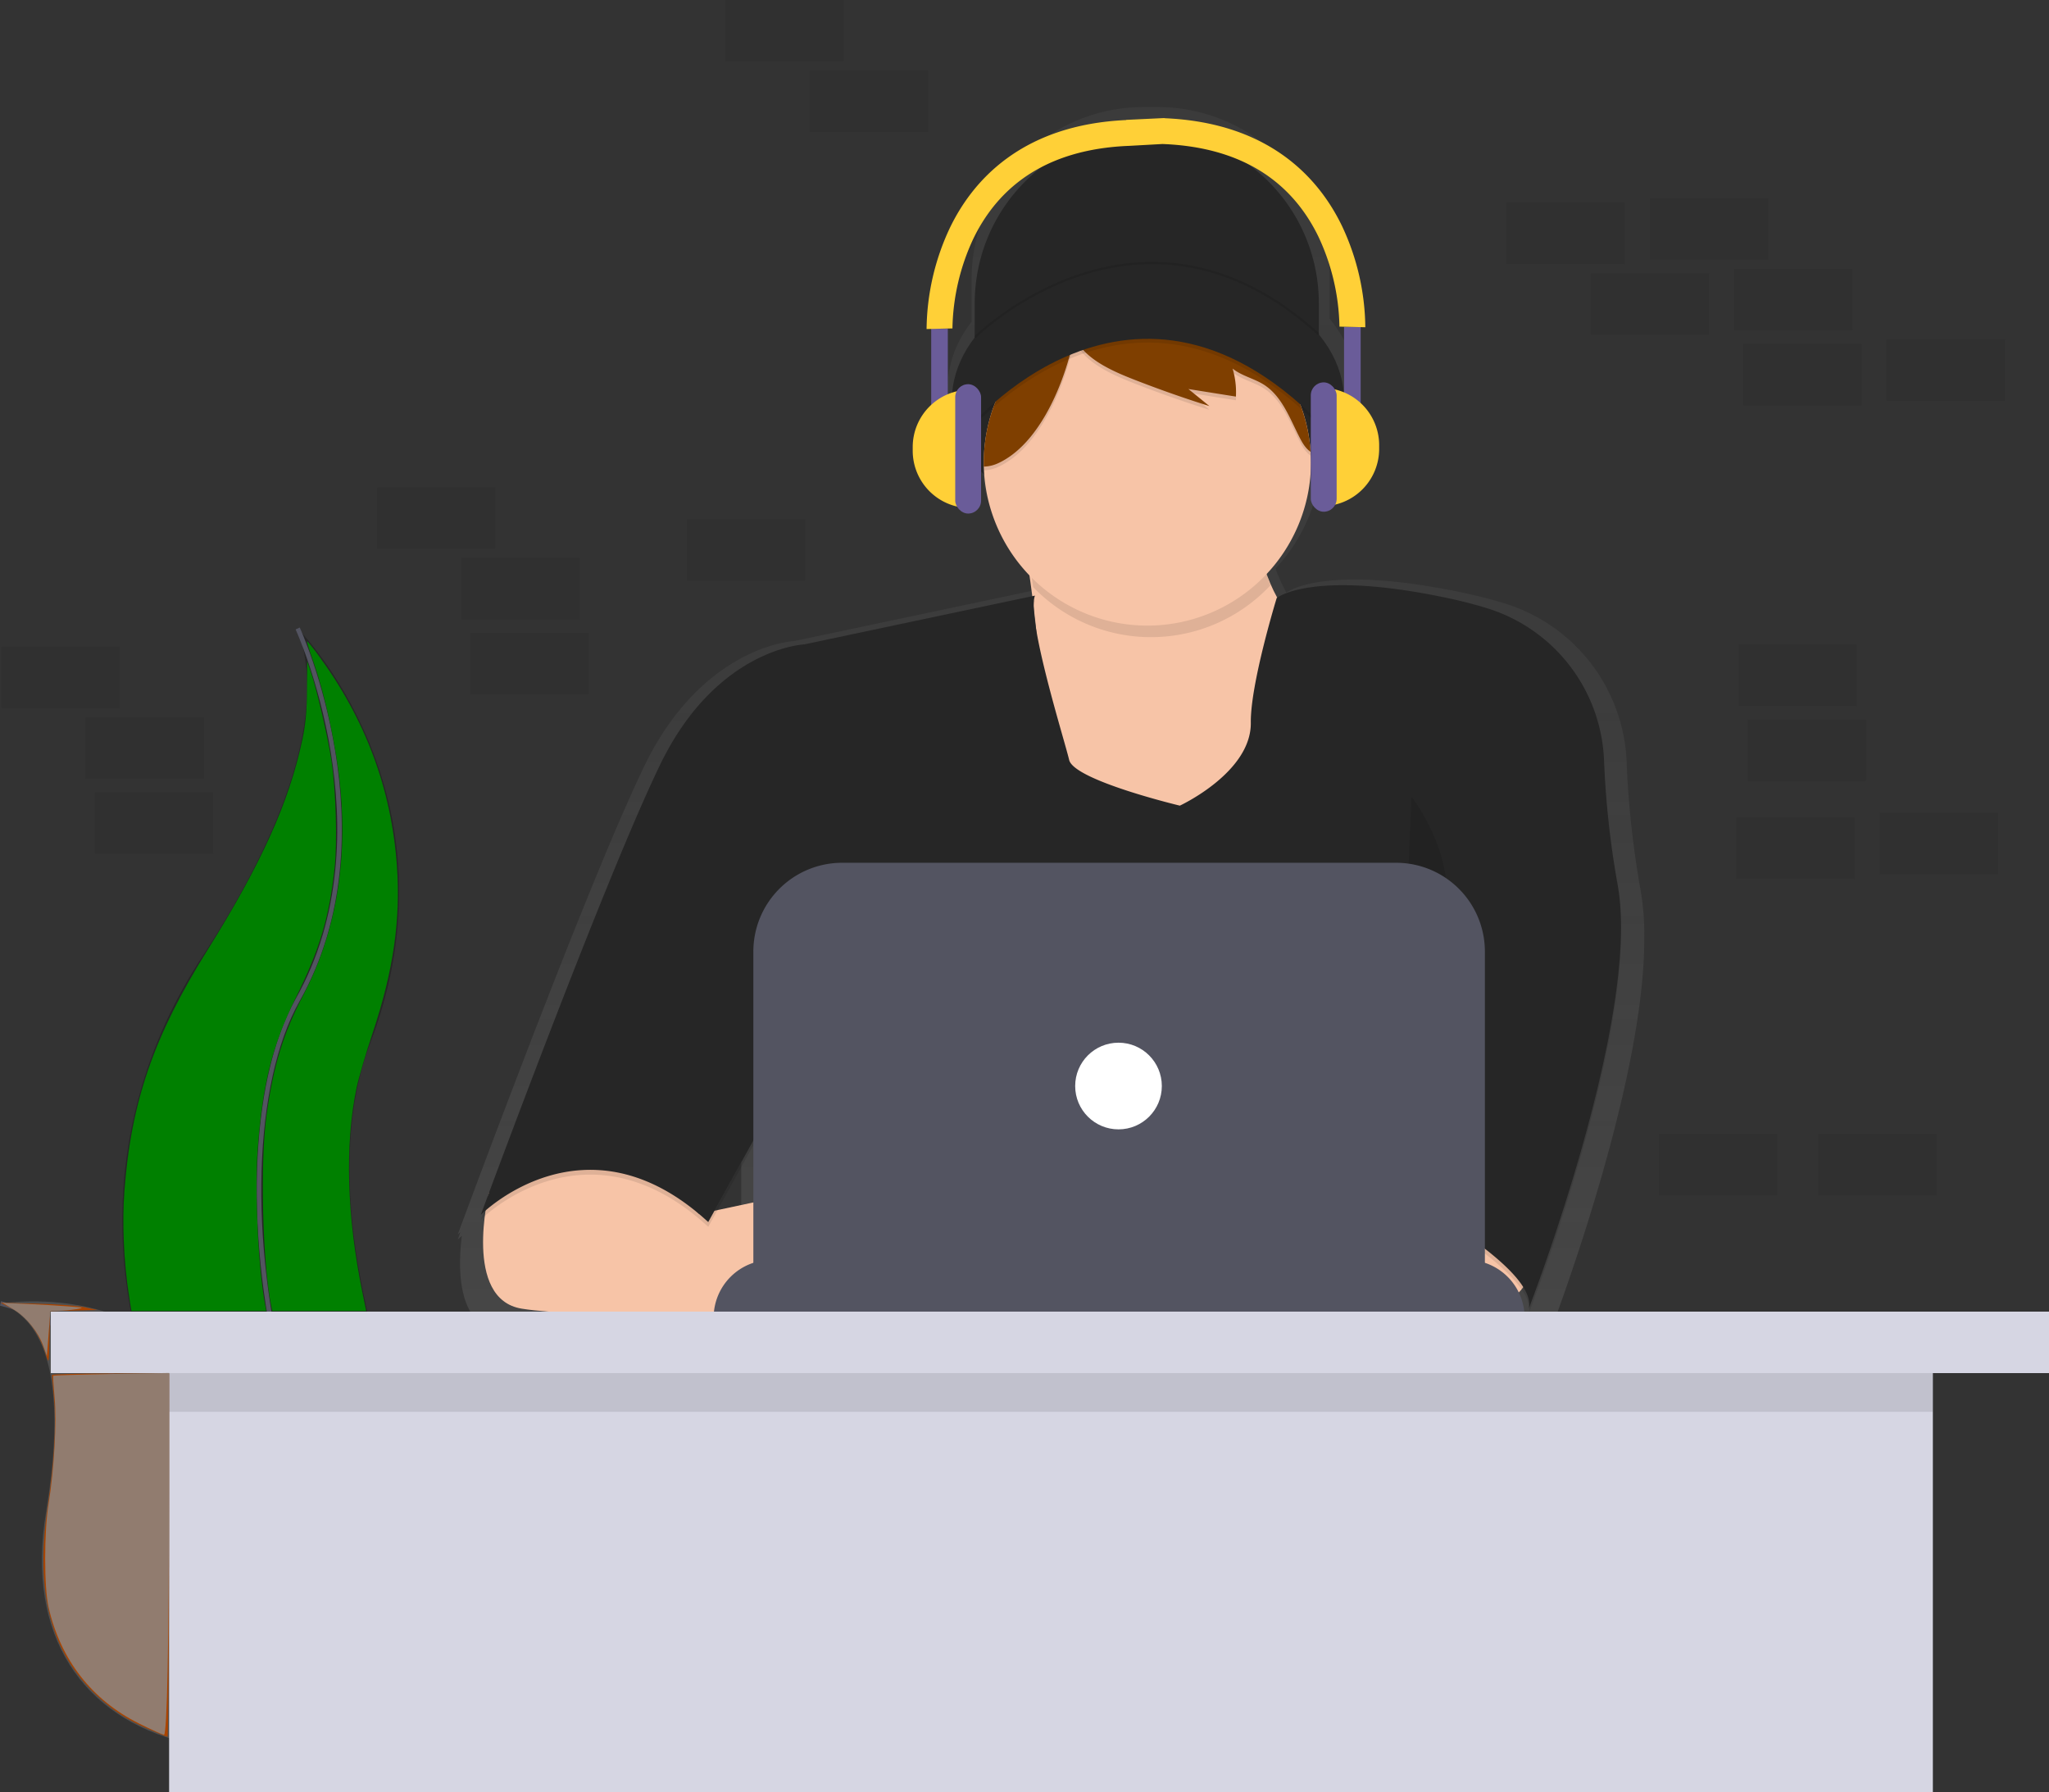 <?xml version="1.0" encoding="UTF-8" standalone="no"?>
<svg
   xmlns:dc="http://purl.org/dc/elements/1.1/"
   xmlns:cc="http://creativecommons.org/ns#"
   xmlns:rdf="http://www.w3.org/1999/02/22-rdf-syntax-ns#"
   xmlns:svg="http://www.w3.org/2000/svg"
   xmlns="http://www.w3.org/2000/svg"
   xmlns:sodipodi="http://sodipodi.sourceforge.net/DTD/sodipodi-0.dtd"
   xmlns:inkscape="http://www.inkscape.org/namespaces/inkscape"
   viewBox="0 0 900 787"
   version="1.1"
   id="svg164"
   sodipodi:docname="splashcoding.svg"
   inkscape:version="0.92.3 (2405546, 2018-03-11)">
  <rect x="0" y="0" width="900" height="787" fill="#333333" stroke="none"/>
  <sodipodi:namedview
     pagecolor="#ffffff"
     bordercolor="#666666"
     borderopacity="1"
     objecttolerance="10"
     gridtolerance="10"
     guidetolerance="10"
     inkscape:pageopacity="0"
     inkscape:pageshadow="2"
     inkscape:window-width="1920"
     inkscape:window-height="1057"
     id="namedview166"
     showgrid="false"
     inkscape:zoom="1.1283355"
     inkscape:cx="450"
     inkscape:cy="393.5"
     inkscape:window-x="-8"
     inkscape:window-y="-8"
     inkscape:window-maximized="1"
     inkscape:current-layer="svg164" />
  <defs
     id="defs97">
    <linearGradient
       id="33dd52eb-d837-4874-aadb-63a17bd6edfc"
       x1="0.5"
       y1="1"
       x2="0.5"
       y2="0">
      <stop
         offset="0"
         stop-color="gray"
         stop-opacity="0.25"
         id="stop90" />
      <stop
         offset="0.54"
         stop-color="gray"
         stop-opacity="0.12"
         id="stop92" />
      <stop
         offset="1"
         stop-color="gray"
         stop-opacity="0.1"
         id="stop94" />
    </linearGradient>
  </defs>
  <title
     id="title99">coding</title>
  <g
     id="g162">
    <title
       id="title101">Layer 1</title>
    <rect
       x="763.63"
       y="283"
       width="52"
       height="27"
       id="svg_1"
       fill="#262626"
       opacity="0.2" />
    <rect
       x="767.63"
       y="316"
       width="52"
       height="27"
       id="svg_2"
       fill="#262626"
       opacity="0.2" />
    <rect
       x="724.63"
       y="87"
       width="52"
       height="27"
       id="svg_3"
       fill="#262626"
       opacity="0.2" />
    <rect
       x="761.63"
       y="118"
       width="52"
       height="27"
       id="svg_4"
       fill="#262626"
       opacity="0.2" />
    <rect
       x="661.63"
       y="89"
       width="52"
       height="27"
       id="svg_5"
       fill="#262626"
       opacity="0.2" />
    <rect
       x="828.63"
       y="149"
       width="52"
       height="27"
       id="svg_6"
       fill="#262626"
       opacity="0.2" />
    <rect
       x="765.63"
       y="151"
       width="52"
       height="27"
       id="svg_7"
       fill="#262626"
       opacity="0.2" />
    <rect
       x="698.63"
       y="120"
       width="52"
       height="27"
       id="svg_8"
       fill="#262626"
       opacity="0.2" />
    <rect
       x="825.63"
       y="357"
       width="52"
       height="27"
       id="svg_9"
       fill="#262626"
       opacity="0.2" />
    <rect
       x="762.63"
       y="359"
       width="52"
       height="27"
       id="svg_10"
       fill="#262626"
       opacity="0.2" />
    <path
       d="m130.75,276s73.29,73.29 31.92,182s70.91,289.64 70.91,289.64s-1.2,-0.18 -3.43,-0.57c-150.52,-26.57 -225.31,-198.72 -141.57,-326.57c31.08,-47.59 56.62,-103.36 42.17,-144.5z"
       id="svg_11"
       fill="#262626" />
    <path
       d="m130.75,276s41.37,89.84 0,163.12s-7.09,279 102.84,308.52"
       stroke-miterlimit="10"
       id="svg_12"
       stroke-width="2"
       stroke="#535461"
       fill="none" />
    <path
       d="m0.21,572.42s83.63,-13.32 91.25,61.63s160.82,85.34 160.82,85.34s-1,0.68 -2.87,1.91c-126.49,83 -247.4,52.89 -229.17,-57.36c6.77,-40.99 6.21,-82.16 -20.03,-91.52z"
       id="svg_13"
       fill="#262626" />
    <path
       d="m0.21,572.42s83.63,-13.32 91.25,61.63s160.82,85.34 160.82,85.34s-1,0.68 -2.87,1.91c-126.49,83 -247.4,52.89 -229.17,-57.36c6.77,-40.99 6.21,-82.16 -20.03,-91.52z"
       id="svg_14"
       fill="#f5f5f5"
       opacity="0.2" />
    <path
       d="m0.21,572.42s64.91,14.25 59.58,73.27s96.4,129.81 192.49,73.7"
       stroke-miterlimit="10"
       id="svg_15"
       stroke-width="2"
       stroke="#535461"
       fill="none" />
    <rect
       x="0.63"
       y="284"
       width="52"
       height="27"
       id="svg_16"
       fill="#262626"
       opacity="0.2" />
    <rect
       x="37.63"
       y="315"
       width="52"
       height="27"
       id="svg_17"
       fill="#262626"
       opacity="0.2" />
    <rect
       x="318.63"
       width="52"
       height="27"
       id="svg_18"
       fill="#262626"
       opacity="0.2" />
    <rect
       x="728.63"
       y="498"
       width="52"
       height="27"
       id="svg_19"
       fill="#262626"
       opacity="0.2" />
    <rect
       x="41.63"
       y="348"
       width="52"
       height="27"
       id="svg_20"
       fill="#262626"
       opacity="0.2" />
    <rect
       x="355.63"
       y="31"
       width="52"
       height="27"
       id="svg_21"
       fill="#262626"
       opacity="0.2" />
    <rect
       x="165.63"
       y="214"
       width="52"
       height="27"
       id="svg_22"
       fill="#262626"
       opacity="0.2" />
    <rect
       x="202.63"
       y="245"
       width="52"
       height="27"
       id="svg_23"
       fill="#262626"
       opacity="0.2" />
    <rect
       x="301.63"
       y="228"
       width="52"
       height="27"
       id="svg_24"
       fill="#262626"
       opacity="0.2" />
    <rect
       x="206.63"
       y="278"
       width="52"
       height="27"
       id="svg_25"
       fill="#262626"
       opacity="0.2" />
    <rect
       x="798.63"
       y="498"
       width="52"
       height="27"
       id="svg_26"
       fill="#262626"
       opacity="0.2" />
    <path
       d="m720.65,391.11a412.25,412.25 0 0 1 -6.18,-56.71l0,0a76,76 0 0 0 -53.46,-69.38c-5.46,-1.68 -11.47,-3.25 -18.11,-4.66c-58.2,-12.36 -75.88,-1.57 -77.89,-0.15a74.63,74.63 0 0 1 -4.43,-9.61c-0.1,-0.34 -0.19,-0.68 -0.29,-1a74.51,74.51 0 0 0 19.91,-44.89c9.71,-9.84 15.38,-21.72 15.38,-34.51c0,-11 -4.2,-21.32 -11.55,-30.25l0,-17.38a75.57,75.57 0 0 0 -75.57,-75.57l-6.13,0a75.57,75.57 0 0 0 -75.57,75.57l0,18.73c-6.67,8.61 -10.45,18.44 -10.45,28.88c0,12.52 5.44,24.16 14.78,33.88a74.52,74.52 0 0 0 20.74,46.34c0.41,2.84 0.83,5.89 1.24,9.11l-104.1,21.99s-40.14,1.65 -66,55c-21.87,45.19 -65.39,161.29 -78.28,195.85l0,0c-2.33,6.26 -3.65,9.85 -3.65,9.85s0.43,-0.43 1.24,-1.17l-1.24,3.37s0.63,-0.64 1.83,-1.69c-1.82,14.46 -2.08,39.29 16.86,42.38c15.88,2.59 56.8,3.66 87.71,4.09l0,0l2.14,0c20.49,0.27 36.08,0.27 36.08,0.27l0,-0.27l332.44,0l0,-3.41a22.91,22.91 0 0 0 -1.83,-9l0.46,-0.56a18.25,18.25 0 0 1 3.45,8a8,8 0 0 1 -0.16,0.84l0.2,-0.51a8.56,8.56 0 0 1 -0.2,2.71s42.65,-109.89 42.19,-175.51a111.17,111.17 0 0 0 -1.56,-20.63zm-265.85,-116.75a76.25,76.25 0 0 1 -1.06,-9.48s0,-0.06 0,-0.09c0.37,3.09 0.73,6.29 1.06,9.57zm-129.22,236.04l0,26.19l-16.4,3.51l16.4,-29.7z"
       id="svg_27"
       fill="url(#33dd52eb-d837-4874-aadb-63a17bd6edfc)" />
    <path
       d="m503.71,57.57l0,0a75.57,75.57 0 0 1 75.57,75.57l0,32.24a0,0 0 0 1 0,0l-151.14,0a0,0 0 0 1 0,0l0,-32.24a75.57,75.57 0 0 1 75.57,-75.57z"
       id="svg_28"
       fill="#262626" />
    <ellipse
       cx="504.24"
       cy="175.95"
       rx="86.14"
       ry="59.19"
       id="svg_29"
       fill="#262626" />
    <path
       d="m449.02,233.29s18,94.07 0,119.44s55,35.41 55,35.41l75.56,-27.48l10.57,-67.65s-46,-25.9 -36.47,-78.22l-104.66,18.5z"
       id="svg_30"
       fill="#f7c4a7" />
    <path
       d="m672.04,550.39s4.76,20.61 -21.14,24.31a146.45,146.45 0 0 1 -46.08,-0.55l-5.71,-51.77l60.25,0l12.68,28.01z"
       id="svg_31"
       fill="#f7c4a7" />
    <path
       d="m214.7,524.01s-11.44,46.49 14.46,50.69s121,4.23 121,4.23l0,-55l-43.06,9.2l-40.42,-38.76l-51.98,29.64z"
       id="svg_32"
       fill="#f7c4a7" />
    <path
       d="m454.58,263.68l-101.21,21.4s-38.58,1.59 -63.42,52.85s-78.75,197.66 -78.75,197.66s46,-46.51 99.89,3.17l35.94,-65l-7.93,103.06l278.48,0l0,-48.63s58.13,31.18 53.91,48.62c0,0 49.75,-128.18 39,-186.43a396.18,396.18 0 0 1 -5.94,-54.5l0,0a73,73 0 0 0 -51.38,-66.67c-5.24,-1.61 -11,-3.12 -17.4,-4.47c-59.72,-12.68 -75,0 -75,0s-11.57,37.64 -11.36,54.7c0.26,21.93 -31.18,36.47 -31.18,36.47s-46.51,-11.1 -48.62,-20.08s-18.75,-61.58 -15.03,-72.15z"
       id="svg_33"
       opacity="0.1" />
    <path
       d="m454.58,261.57l-101.21,21.4s-38.58,1.59 -63.42,52.85s-78.76,197.68 -78.76,197.68s46,-46.51 99.89,3.17l35.94,-65l-7.93,103.03l278.49,0l0,-48.62s58.13,31.18 53.91,48.62c0,0 49.75,-128.18 39,-186.43a396.18,396.18 0 0 1 -5.94,-54.5l0,0a73,73 0 0 0 -51.38,-66.67c-5.24,-1.61 -11,-3.12 -17.4,-4.47c-59.72,-12.68 -75,0 -75,0s-11.57,37.64 -11.36,54.7c0.26,21.93 -31.18,36.47 -31.18,36.47s-46.51,-11.1 -48.62,-20.08s-18.75,-61.58 -15.03,-72.15z"
       id="svg_34"
       fill="#262626" />
    <path
       d="m558,257.08a71.53,71.53 0 0 1 -2.76,-37.52l-104.66,18.49s1.51,7.91 3.22,19.76a71.86,71.86 0 0 0 104.18,-0.73l0.02,0z"
       id="svg_35"
       opacity="0.1" />
    <path
       d="m575.85,203.17a71.88,71.88 0 0 1 -143.73,1.74c0,-0.58 0,-1.16 0,-1.74a71.89,71.89 0 0 1 40.29,-64.59q3.23,-1.58 6.64,-2.84a72.39,72.39 0 0 1 37,-3.44l0,0a71.82,71.82 0 0 1 59.61,66.1q0.19,2.37 0.19,4.77z"
       id="svg_36"
       fill="#f7c4a7" />
    <g
       id="svg_37"
       opacity="0.1">
      <path
         d="m478.94,137.43l0.1,-0.06q-3.41,1.26 -6.64,2.84a71.89,71.89 0 0 0 -40.29,64.59c0,0.58 0,1.16 0,1.74a16,16 0 0 0 6.45,-1.55c17.52,-8.18 28,-33.2 32.16,-50.65c1.5,-6.25 2.91,-13.29 8.22,-16.91z"
         id="svg_38" />
      <path
         d="m533.95,139.44a71.28,71.28 0 0 0 -17.87,-5.51a23.06,23.06 0 0 1 12.83,8.06a32.86,32.86 0 0 1 3.93,7a72.07,72.07 0 0 0 -60.45,1.25c4.51,9.89 18.5,15.28 27.84,18.89q15.34,5.92 31,10.83l-9.24,-7.5l20.87,3.32a36.15,36.15 0 0 0 -1.46,-12.3c4,3.22 9.3,4.3 13.64,7c8.13,5.13 11.52,15 15.95,23.55c1.17,2.26 2.55,4.57 4.66,6a71.91,71.91 0 0 0 -41.7,-60.59z"
         id="svg_39" />
    </g>
    <path
       d="m478.94,135.8l0.1,-0.06q-3.41,1.26 -6.64,2.84a71.89,71.89 0 0 0 -40.29,64.59c0,0.58 0,1.16 0,1.74a16,16 0 0 0 6.45,-1.55c17.52,-8.18 28,-33.2 32.16,-50.65c1.5,-6.21 2.91,-13.28 8.22,-16.91z"
       id="svg_40"
       fill="#7f3f00" />
    <path
       d="m533.95,137.82a71.28,71.28 0 0 0 -17.87,-5.51a23.06,23.06 0 0 1 12.83,8.06a32.86,32.86 0 0 1 3.93,7a72.07,72.07 0 0 0 -60.45,1.25c4.51,9.89 18.5,15.28 27.84,18.89q15.34,5.92 31,10.83l-9.24,-7.5l20.87,3.32a36.15,36.15 0 0 0 -1.46,-12.3c4,3.22 9.3,4.3 13.64,7c8.13,5.13 11.52,15 15.95,23.55c1.17,2.26 2.55,4.57 4.66,6a71.91,71.91 0 0 0 -41.7,-60.59z"
       id="svg_41"
       fill="#7f3f00" />
    <path
       d="m423.91,191.32s74,-92 159.61,0l-7.4,-20.61s-40.17,-58.66 -68.7,-46s-56.55,21.67 -56.55,21.67l-26.96,44.94z"
       id="svg_42"
       opacity="0.1" />
    <path
       d="m423.91,189.69s74,-92 159.61,0l-7.4,-20.61s-40.17,-58.66 -68.7,-46s-56.55,21.67 -56.55,21.67l-26.96,44.94z"
       id="svg_43"
       fill="#262626" />
    <path
       d="m363.13,387.88s-15.85,42.28 6.34,80.33s-19.55,53.91 -19.55,53.91"
       id="svg_44"
       opacity="0.1" />
    <path
       d="m619.98,349.83s27.48,34.88 9.51,66.06s-16.91,106.23 -16.91,106.23"
       id="svg_45"
       opacity="0.1" />
    <path
       d="m338.82,553.3l305.47,0a25.37,25.37 0 0 1 25.37,25.37l0,0a0,0 0 0 1 0,0l-356.2,0a0,0 0 0 1 0,0l0,0a25.37,25.37 0 0 1 25.36,-25.37z"
       id="svg_46"
       fill="#535461" />
    <path
       d="m369.9,378.89l243.32,0a39,39 0 0 1 39,39l0,141.22a0,0 0 0 1 0,0l-321.32,0a0,0 0 0 1 0,0l0,-141.22a39,39 0 0 1 39,-39z"
       id="svg_47"
       fill="#535461" />
    <circle
       cx="491.29"
       cy="476.93"
       r="19.03"
       id="svg_48"
       fill="#fff" />
    <path
       d="m428.14,148.2s72.72,-72.68 151.15,-1.33"
       stroke-miterlimit="10"
       id="svg_49"
       stroke="#000"
       fill-opacity="0"
       fill="#262626"
       opacity="0.1" />
    <rect
       x="590.36"
       y="143.57"
       width="7.3"
       height="41.39"
       id="svg_50"
       fill="#6a5c99" />
    <path
       d="m580.62,170.35l0,0a25.16,25.16 0 0 1 25.16,25.16l0,1.62a25.16,25.16 0 0 1 -25.16,25.16l0,0a0,0 0 0 1 0,0l0,-51.94a0,0 0 0 1 0,0z"
       id="svg_51"
       fill="#ffd037" />
    <rect
       x="575.75"
       y="167.92"
       width="11.36"
       height="56.81"
       rx="5.68"
       ry="5.68"
       id="svg_52"
       fill="#6a5c99" />
    <rect
       x="1533.2"
       y="587.53"
       width="7.3"
       height="41.39"
       transform="rotate(-180 974.76,386.65) "
       id="svg_53"
       fill="#6a5c99" />
    <path
       d="m1526.7,678.42l0,0a25.16,25.16 0 0 1 25.16,25.16l0,1.62a25.16,25.16 0 0 1 -25.16,25.16l0,0a0,0 0 0 1 0,0l0,-51.94a0,0 0 0 1 0,0z"
       transform="rotate(180 976.38,450.76) "
       id="svg_54"
       fill="#ffd037" />
    <rect
       x="1568.91"
       y="675.99"
       width="11.36"
       height="56.81"
       rx="5.68"
       ry="5.68"
       transform="rotate(-180 999.92,450.76) "
       id="svg_55"
       fill="#6a5c99" />
    <path
       d="m589.5,99.33c-9.89,-20.56 -31.43,-45.42 -77.86,-47.41l0,-0.06l-0.56,0l0,0l-16.45,0.78l0,0.08c-46.12,2.12 -67.56,26.89 -77.42,47.38a106.59,106.59 0 0 0 -10.22,44.4l5.68,-0.14l5.68,-0.13a96.65,96.65 0 0 1 9.23,-39.52c12.52,-25.72 35.56,-39.39 68.47,-40.66l0,0l14.55,-0.81l0,0c32.93,1.26 55.98,14.95 68.49,40.66a96.65,96.65 0 0 1 9.25,39.54l5.68,0.13l5.68,0.14a106.59,106.59 0 0 0 -10.2,-44.38z"
       id="svg_56"
       fill="#ffd037" />
    <rect
       x="74.28"
       y="579"
       width="774.71"
       height="208"
       id="svg_57"
       fill="#d6d6e3" />
    <rect
       x="74.28"
       y="593"
       width="774.71"
       height="27"
       id="svg_58"
       opacity="0.1" />
    <rect
       x="22.31"
       y="576"
       width="878.63"
       height="27"
       id="svg_59"
       fill="#d6d6e3" />
  </g>
  <path
     style="fill:#008000;stroke-width:0.886"
     d="m 56.661,569.008 c -2.308,-14.844 -3.064,-32.056 -2.021,-45.984 2.933,-39.155 12.876,-67.951 36.587,-105.95 23.59,-37.806 35.802,-64.897 41.566,-92.208 1.446,-6.851 1.98,-12.553 2.049,-21.859 l 0.092,-12.59 1.576,4.614 c 2.604,7.621 7.55,28.807 9.044,38.735 2.002,13.308 2.67,35.723 1.413,47.415 -2.331,21.685 -6.467,35.549 -16.923,56.721 -10.501,21.263 -14.689,37.884 -16.878,66.99 -1.369,18.197 0.235,51.592 3.263,67.943 l 0.533,2.88 H 87.334 57.704 Z"
     id="path170"
     inkscape:connector-curvature="0" />
  <path
     style="fill:#008000;stroke-width:0.886"
     d="m 119.081,573.278 c -3.804,-19.129 -4.858,-62.94 -2.011,-83.53 2.998,-21.676 7.38,-36.012 16.073,-52.583 13.946,-26.585 19.486,-57.179 16.397,-90.548 -1.704,-18.408 -6.564,-40.997 -12.318,-57.257 -1.441,-4.072 -2.495,-7.528 -2.343,-7.68 0.152,-0.152 2.274,2.432 4.715,5.742 20.902,28.344 32.334,58.914 34.751,92.922 1.683,23.684 -1.602,46.196 -10.721,73.467 -2.942,8.797 -6.098,19.584 -7.014,23.971 -5.191,24.863 -4.279,56.402 2.602,89.948 l 1.638,7.984 h -20.642 -20.642 z"
     id="path172"
     inkscape:connector-curvature="0" />
  <path
     style="fill:#aa4400;stroke-width:0.886"
     d="M 65.935,759.656 C 55.756,755.212 49.99,751.503 42.632,744.666 22.251,725.73 15.321,699.045 20.991,661.346 c 2.804,-18.64 3.81,-35.974 2.741,-47.239 -0.5,-5.274 -0.91,-9.887 -0.91,-10.253 -4.08e-4,-0.366 11.565,-0.665 25.701,-0.665 h 25.702 v 79.764 c 0,43.87 -0.299,79.759 -0.665,79.753 -0.366,-0.006 -3.797,-1.378 -7.626,-3.05 z"
     id="path174"
     inkscape:connector-curvature="0" />
  <path
     style="fill:#aa4400;stroke-width:0.886"
     d="M 20.286,595.213 C 17.314,585.39 11.694,577.813 4.869,574.425 l -4.647,-2.306 15.51,0.365 c 8.53,0.201 18.102,0.91 21.27,1.577 l 5.761,1.212 -10.388,0.249 -10.388,0.249 -0.247,11.715 c -0.241,11.417 -0.278,11.614 -1.454,7.727 z"
     id="path176"
     inkscape:connector-curvature="0" />
  <path
     style="fill:#917c6f;stroke-width:0.886"
     d="m 61.042,756.855 c -20.726,-10.359 -34.437,-27.987 -39.707,-51.053 -1.993,-8.723 -1.985,-33.214 0.014,-45.448 2.424,-14.83 3.625,-36.025 2.636,-46.529 -0.482,-5.118 -0.75,-9.462 -0.597,-9.654 0.153,-0.191 11.654,-0.547 25.558,-0.79 l 25.28,-0.442 -0.002,50.864 c -0.002,67.02 -0.837,108.028 -2.199,108.028 -0.565,0 -5.507,-2.239 -10.983,-4.975 z"
     id="path182"
     inkscape:connector-curvature="0" />
  <path
     style="fill:#917c6f;stroke-width:0.886"
     d="M 19.045,591.164 C 16.793,584.86 11.531,578.372 5.965,575.035 l -4.831,-2.896 10.622,0.49 c 5.842,0.269 14.012,0.748 18.156,1.063 7.114,0.541 7.311,0.61 3.545,1.233 -2.193,0.363 -5.64,0.69 -7.658,0.726 l -3.67,0.066 -0.762,9.909 -0.762,9.909 z"
     id="path184"
     inkscape:connector-curvature="0" />
</svg>
